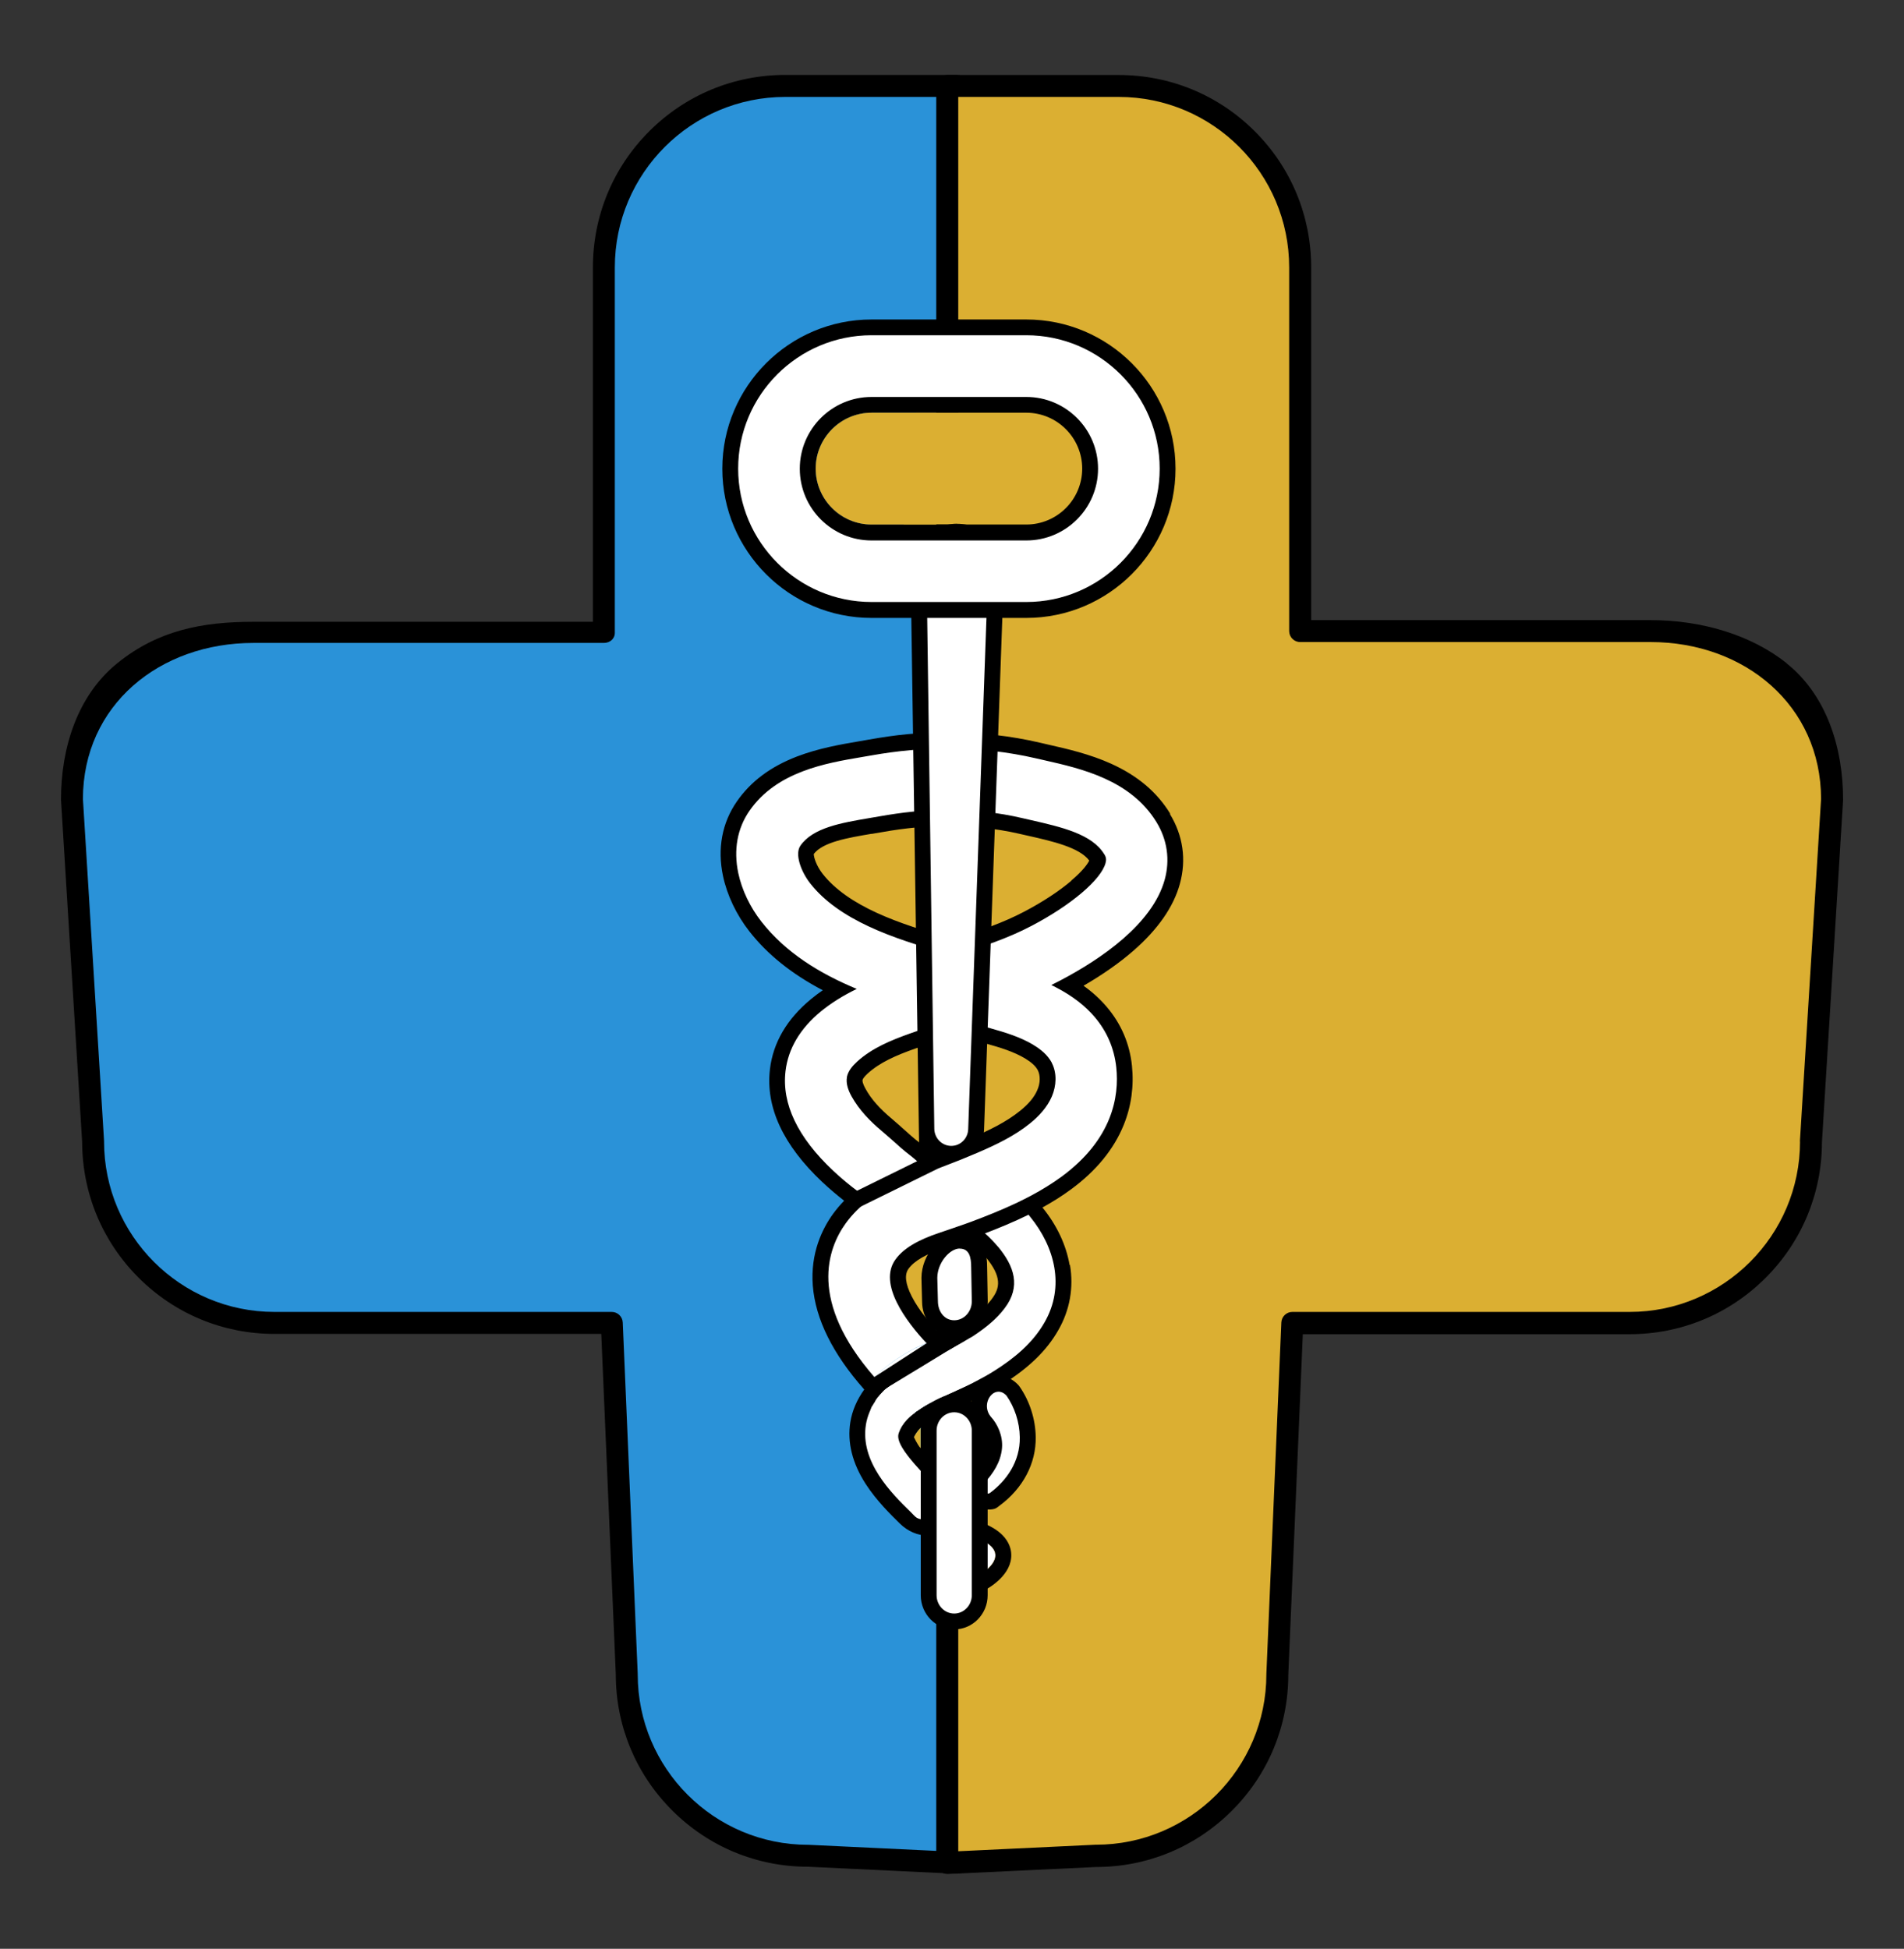 <?xml version="1.0" encoding="UTF-8"?>
<svg xmlns="http://www.w3.org/2000/svg" version="1.1" viewBox="0 0 2162.8 2213.6">
  <rect x="0" y="0" width="2162.8" height="2213.6" fill="#333333" stroke="none"/>
  <defs>
    <style>
      .cls-1 {
        fill: #fff;
      }

      .cls-2 {
        fill: none;
        stroke: #000;
        stroke-linecap: round;
        stroke-linejoin: round;
        stroke-width: 18px;
      }

      .cls-3 {
        fill: #2a92d8;
      }

      .cls-4 {
        fill: #dbaf32;
      }
    </style>
  </defs>
  <!-- Generator: Adobe Illustrator 28.6.0, SVG Export Plug-In . SVG Version: 1.2.0 Build 709)  -->
  <g>
    <g id="Layer_1">
      <g>
        <g>
          <g>
            <g>
              <g>
                <path class="cls-3" d="M892,97.6c-113.8,0-206.1,92.3-206.1,206.1v418.1h-398.1c-113.8,0-206.1,72.3-206.1,186.1l24,388.6c0,113.8,92.3,206.1,206.1,206.1h383.1l17,399.1c0,113.8,92.3,206.1,206.1,206.1l145.4,6.9,12.5.6,5.4.3,5.4.3V97.6h-194.8ZM1063.5,595.8h-73.4c-35,0-63.5-28.5-63.5-63.5s28.5-63.5,63.5-63.5h73.4v126.9Z"/>
                <path d="M1086.9,85.1h-194.8c-58.4,0-113.3,22.7-154.6,64-41.3,41.3-64,96.2-64,154.6v402.6h-385.6c-58.4,0-108.5,9.7-154.6,47-45.4,36.7-64,96.2-64,154.6s0,.5,0,.8l24,388.3c.1,58.2,22.8,113,64,154.2,41.3,41.3,96.2,64,154.6,64h371.1l16.5,386.9c0,58.3,22.8,113.1,64,154.3s96,64,154.3,64l154.2,7.3h0l9.5.4,4.9.2c.2,0,.4,0,.6,0,1.4,0,2.8-.2,4.1-.7h0c1.7-.6,3.2-1.5,4.5-2.8,2.5-2.4,3.9-5.6,3.9-9.1V97.6c0-6.9-5.6-12.5-12.5-12.5ZM724.4,1901.3l-17-399.1c-.3-6.7-5.8-12-12.5-12h-383.1c-106.8,0-193.6-86.8-193.6-193.6s0-.5,0-.8l-24-388.3c.2-106.6,87-177.2,193.6-177.2h398.1c6.9,0,12.5-4.6,12.5-11.5v-415.1c0-106.8,86.9-193.6,193.6-193.6h182.3v1992.8l-10.9-.5-144.8-6.9c-.2,0-.4,0-.6,0-106.8,0-193.6-86.8-193.6-193.6s0-.4,0-.5Z"/>
              </g>
              <g>
                <path class="cls-4" d="M1076,97.7v2018.3s168.8-8,168.8-8c113.8,0,206.1-92.3,206.1-206.1l17-399.1h383.1c113.8,0,206.1-92.3,206.1-206.1l24-388.7c0-113.8-92.3-183.1-206.1-183.1h-398.1v-421.1c0-113.8-92.3-206.1-206.1-206.1h-194.8Z"/>
                <path d="M2029.6,753.4c-40.1-32-96.2-49-154.6-49h-385.6v-400.6c0-58.4-22.7-113.3-64-154.6-41.3-41.3-96.2-64-154.6-64h-194.8c-6.9,0-12.5,5.6-12.5,12.5v2018.3c0,3.4,1.4,6.7,3.9,9.1,1.3,1.2,2.9,2.2,4.5,2.8h0c1.3.4,2.7.7,4.1.7s.4,0,.6,0l4.8-.2,9.5-.4h0l154.2-7.3c58.3,0,113.1-22.8,154.3-64s64-96,64-154.3l16.5-386.9h371.1c58.4,0,113.3-22.7,154.6-64,41.2-41.2,63.9-95.9,64-154.2l24-388.3c0-.2,0-.5,0-.8,0-58.4-18.4-118.1-64-154.6ZM2044.7,1296.6c0,106.8-86.9,193.6-193.6,193.6h-383.1c-6.7,0-12.2,5.3-12.5,12l-17,399.1c0,.2,0,.4,0,.5,0,106.8-86.9,193.6-193.6,193.6s-.4,0-.6,0l-144.9,6.9-10.9.5V110.1h182.3c106.8,0,193.6,86.9,193.6,193.6v413.1c0,6.9,5.6,12.5,12.5,12.5h398.1c106.6,0,193.4,71.7,193.6,178.2l-24,388.3c0,.3,0,.5,0,.8Z"/>
              </g>
            </g>
            <polygon class="cls-4" points="1040.8 468.4 1128.8 468.9 1128.8 595.8 1026.6 595.8 1040.8 468.4"/>
            <g>
              <path class="cls-4" d="M1036.5,928.9s-110.1,8.6-117.6,39.2,73.9,78.6,73.9,78.6l52.7,18.4,2.8-59.8-.9-74.8-10.8-1.5Z"/>
              <path class="cls-4" d="M1048.3,1178.5s-70.2,27.2-74.9,41.1l6.4,25.7,24.2,32,39.4,33.3,9,2.9v-17.9l-4.1-119v1.9Z"/>
              <path class="cls-4" d="M1056,1418.3s-35.6,7.7-34.1,19.4c0,0-6.2,32,7,43.3l25.9,32.5,7.5-10.8s-15.5-40.3-6.3-84.4Z"/>
            </g>
            <g>
              <path class="cls-1" d="M1122,1705.6c-5.4,0-10.3-3.2-12.8-8.3-3.1-6.2-2-14,2.6-19,11.2-12.3,16.7-23,17.7-34.4.9-11.5-4.5-22.1-10.2-28.4-.4-.4-.8-.8-1.1-1.2-6.6-8.6-7.8-19.8-3.1-29.4,4-8.1,11.4-13.2,19.4-13.2s10.1,1.3,15.8,7.6c.3.3.5.6.7.9,10.3,14.9,16.4,33.9,16.6,52.1.5,26.9-13.1,52.6-37.2,70.4-2.4,1.8-5.3,2.8-8.3,2.8Z"/>
              <path d="M1134.3,1580.8c3,0,6.2,1.4,9.1,4.6,9,13,14.8,29.9,15,47.1.5,27.9-15.5,49.7-33.6,63.1-.9.7-1.9,1-2.9,1-1.9,0-3.7-1.2-4.8-3.3-1.5-2.9-.9-6.7,1.1-8.8,9.7-10.7,18.6-23.5,20-39.7,1.1-13.7-4.8-27.1-13-35.9,0,0,0,0-.1-.1h0s0,0,0,0c-9.3-12-1.1-28,9.1-28M1134.3,1562.8h0c-11.4,0-21.9,7-27.4,18.2-6.2,12.7-4.7,27.5,4.1,38.8.6.7,1.2,1.4,1.8,2,4.3,4.9,8.3,12.9,7.6,21.4-.9,9.3-5.6,18.3-15.4,29.1-7.1,7.6-8.7,19.5-4,29.1,4.1,8.2,12.1,13.3,20.9,13.3s9.7-1.6,13.7-4.6c26.5-19.6,41.4-47.9,40.9-77.8-.3-20.3-6.8-40.6-18.2-57.1-.4-.6-.9-1.2-1.4-1.8-6.2-6.8-14.2-10.6-22.5-10.6h0Z"/>
            </g>
            <g>
              <path class="cls-1" d="M1110,1748.9v41.6s46.6-24.5,0-43.8"/>
              <path d="M1092,1748.9v41.6c0,6.3,3.3,12.1,8.7,15.4,5.4,3.3,12.1,3.5,17.7.5,5.2-2.8,31.4-17.7,30.3-41.1-.2-5.5-2.2-13.7-10-21.6-5.2-5.2-12.3-9.7-21.8-13.6-4.6-1.9-9.9.3-11.8,4.9-1.9,4.6.3,9.9,4.9,11.8,7.5,3.1,12.6,6.4,15.9,9.7s4.7,6.6,4.8,9.7c.6,13.2-20.7,24.4-20.7,24.4v-41.6c0-5-4-9-9-9s-9,4-9,9h0Z"/>
            </g>
            <g>
              <path class="cls-1" d="M1193.9,1506.9c-12.3,21.6-31.3,40.1-60,58.1-23.6,14.6-47.1,24.7-65.1,31.8-2.5,1.2-5.2,2.6-7.9,4.2-11.1,6.6-25.5,17.9-30.9,33.9,0,0,0,.1,0,.4,0,1,.5,4.4,5.8,11.7,5.2,7.2,12.7,15,19.9,22.7,9.1,9.5,16.9,17.8,20.5,24.8l.2.4c4.7,10.4,4.5,21-.7,29-4.8,7.4-13.2,11.8-22.5,11.8s-17.8-3.9-25.2-11c-21.4-20.8-61.3-59.6-53.7-107.2,1.9-12.1,6.9-22.9,13.5-32.4,1.7-2.5,3.6-4.9,5.6-7.3,1.9-2.3,4-4.5,6.1-6.7,1.5,1.6,2.9,3.2,4.5,4.8,0,0,.2.2.2.2,0,0,.1.1.2.2.6.6,1,1.2.7,2,0,.1-.1.3-.2.5-.5.9-1.5,1.5-2.2,2.2h0c-1,1.1-1.9,2.3-2.9,3.4-1.9,2.3-3.7,4.8-5.4,7.2,9.6,8.4,22.1,13.2,35,13.2s9.1-.6,13.4-1.7c4.3-3.6,9-6.9,13.7-9.7,3-1.8,6-3.3,9-4.7,1-.4,2.1-.8,3.1-1.2,13.6-15,17.2-36.1,10.4-54.2-2.7,1.4-5.4,2.7-8.1,4-2.7,1.3-5.4,2.6-8.2,3.9-.9-2.8-2.2-5.6-3.8-8.1,2.7-1.3,5.5-2.5,8.2-3.9,2.7-1.3,5.4-2.6,8.1-4,9.1-4.6,18-9.7,26.2-15.2,14.6-9.7,25.2-19.1,32.4-28.8,13.9-18.3,11.8-35.9-7.3-58.8-5.2-6.1-11-12-17.5-17.4-2.7-2.3-5.4-4.4-8.2-6.5-2.3-1.7-4.7-3.4-7.1-4.9,0,0,0,0-.2,0-.6-.4-1.2-.8-1.8-1.3-12.5-9.6-17.3-24.5-12.7-39.4,4.6-14.9,17.5-25,31.9-25s12.1,1.7,17.9,5.1c.2.1.4.2.6.4,12.6,8.7,24,18.3,34.3,29,2.2,2.2,4.3,4.5,6.4,6.9,2,2.3,4,4.7,6,7.1.4.4.7.9,1.1,1.3,33.6,41.3,39.9,89.8,16.8,129.7Z"/>
              <path d="M1133.3,1416.3c-4.5-5.3-9.5-10.5-14.8-15.2-2.6-2.3-5.2-4.5-7.8-6.6-2.8-2.2-5.7-4.4-8.6-6.4-1.3.5-2.6,1-3.9,1.4-2.1.8-4.3,1.6-6.5,2.3.6.4,1.1.9,1.8,1.3,0,0,.1,0,.2,0,2.4,1.6,4.8,3.2,7.1,4.9-3.3,1.2-6.8,2.5-10.3,3.7,3,2,5.9,4.2,8.8,6.4,7.6,6,14.6,12.7,20.4,19.6,18.7,22.5,16.4,35.3,7.1,47.5,0,0,0,0,0,.1-6.6,8.8-16.5,17.6-30.2,26.7-8.3,5.6-17.3,10.6-26.5,15.2,2,2.4,3.8,4.8,5.2,7.4-2.7,1.4-5.4,2.7-8.1,4,1.6,2.6,2.8,5.3,3.8,8.1,2.7-1.3,5.4-2.7,8.1-4,9.5-4.9,18.8-10.1,27.4-15.8,12.9-8.6,25.6-18.7,34.7-30.9,18.8-24.7,10.9-47.8-7.6-70ZM1133.3,1416.3c-4.5-5.3-9.5-10.5-14.8-15.2-2.6-2.3-5.2-4.5-7.8-6.6-2.8-2.2-5.7-4.4-8.6-6.4-1.3.5-2.6,1-3.9,1.4-2.1.8-4.3,1.6-6.5,2.3.6.4,1.1.9,1.8,1.3,0,0,.1,0,.2,0,2.4,1.6,4.8,3.2,7.1,4.9-3.3,1.2-6.8,2.5-10.3,3.7,3,2,5.9,4.2,8.8,6.4,7.6,6,14.6,12.7,20.4,19.6,18.7,22.5,16.4,35.3,7.1,47.5,0,0,0,0,0,.1-6.6,8.8-16.5,17.6-30.2,26.7-8.3,5.6-17.3,10.6-26.5,15.2,2,2.4,3.8,4.8,5.2,7.4-2.7,1.4-5.4,2.7-8.1,4,1.6,2.6,2.8,5.3,3.8,8.1,2.7-1.3,5.4-2.7,8.1-4,9.5-4.9,18.8-10.1,27.4-15.8,12.9-8.6,25.6-18.7,34.7-30.9,18.8-24.7,10.9-47.8-7.6-70ZM1215,1437c-3.9-22.8-14.5-45.4-30.9-65.5,0,0,0,0,0,0-1.9-2.4-3.9-4.7-5.8-7-2-2.3-4.1-4.6-6.2-6.9-11.2-11.9-23.6-22.5-37.5-32.1-.4-.3-.8-.5-1.2-.8-7.2-4.2-14.8-6.3-22.4-6.3-18.4,0-34.7,12.6-40.5,31.3-5.2,16.6-.6,33.7,11.5,45.5,1.9,1.9,4.1,3.7,6.4,5.3.1,0,.2.1.3.2.6.4,1.1.8,1.7,1.1,3,2,5.9,4.2,8.8,6.4,7.6,6,14.6,12.7,20.4,19.6,18.7,22.5,16.4,35.3,7.1,47.5,0,0,0,0,0,.1-6.6,8.8-16.5,17.6-30.2,26.7-8.3,5.6-17.3,10.6-26.5,15.2-2.8,1.4-5.6,2.8-8.4,4.1-2.9,1.4-5.7,2.7-8.6,4,.6.7,1.2,1.3,1.8,1.9,1.6,1.6,2.9,3.4,4.1,5.2,1.6,2.6,2.9,5.3,3.8,8.1,2.7-1.3,5.5-2.5,8.2-3.9,2.7-1.3,5.4-2.7,8.1-4,9.5-4.9,18.8-10.1,27.4-15.8,12.9-8.6,25.6-18.7,34.7-30.9,18.8-24.7,10.9-47.8-7.6-70-4.5-5.3-9.5-10.5-14.8-15.2-2.6-2.3-5.2-4.5-7.8-6.6-2.8-2.2-5.7-4.4-8.6-6.4-1.1-.8-2.3-1.6-3.4-2.4-23.3-16.1-9.9-49.3,12.4-49.3s8.7,1.2,13.4,3.9c11.1,7.7,21.4,16.2,30.9,25.8,2.2,2.2,4.4,4.5,6.5,6.9,2.1,2.3,4.1,4.6,6.1,7,.8.9,1.5,1.9,2.3,2.8,27.5,33.9,39.5,78.9,16,119.6-13.6,23.9-35.1,41.2-57,55-13.8,8.7-28.5,16-43.4,22.6-13.7,6-27.4,12.5-39.9,20.4s-21.3,15.9-25.4,28.1c-5.7,17.2,39.7,54,47.8,70,7.4,16.4-2.2,28-15,28s-12.8-2.6-18.9-8.5c-22-21.4-57.8-57.2-51.1-99.4,1.6-9.8,5.5-18.9,11.1-27.2,1.6-2.5,3.5-4.9,5.4-7.2,1.9-2.3,3.9-4.5,6-6.7-.6-.6-1.2-1.2-1.8-1.8-1.5-1.6-3-3.2-4.4-4.8-2.1-2.2-4-4.5-6-6.7-2.2,2.2-4.2,4.4-6.1,6.7-2,2.4-3.9,4.8-5.7,7.2-8.7,12-14.1,24.6-16.2,37.7-3.6,22.8,2.2,46.4,17.4,70,12.4,19.2,29,35.4,38.9,45.1,9,8.8,20.2,13.6,31.4,13.6s23.7-5.9,30.1-15.9c6.9-10.6,7.3-24.3,1.4-37.6-.1-.2-.2-.5-.4-.7-4.1-8.2-12.4-16.9-22-26.9-5.8-6.1-11.8-12.4-16.5-18.3-4-5-6.8-11.2-7.5-12.7,2.9-6.9,8.5-12.1,14.6-16.2,12.7-8.5,26.4-13.7,40.2-19.8,15.7-6.9,31-14.7,45.6-23.8,0,0,0,0,0,0,29.9-18.8,49.9-38.3,63-61.3,13.1-22.7,17.7-48.3,13.3-74.3Z"/>
            </g>
            <path class="cls-1" d="M1321.6,929c-31.3-51.4-89.8-64.6-132.5-74.3-3.4-.8-6.7-1.5-10-2.3-32.7-7.6-66.8-11.5-101.5-11.5h0c-29.1,0-59.1,2.7-89.2,8.1-3.6.6-7.3,1.3-11,1.9-42.2,7.2-100,17-133.1,64.6-15.4,22.1-20.3,49-14.3,77.7,4.3,20.4,14.3,41.3,28.2,59.1,22.5,28.7,53.6,52.2,94.7,71.5-9.7,5.6-18.3,11.6-26.1,18-25.4,21-39.9,45.7-43.2,73.6-4.7,40.1,14.4,80.7,56.8,120.6,11.4,10.7,22.9,19.9,32.5,26.9-7.2,6.5-13.6,13.5-19.1,21-11.2,15.4-24,41.1-21.3,75.6,2.8,35.5,21.3,72.9,55,111.3,1.9,2.2,4,4.5,6,6.7,1.3,1.4,2.6,2.8,4,4.3.8.8,1.5,1.6,2.3,2.3,1.9-2.3,3.9-4.5,6-6.7-.6-.6-1.2-1.2-1.8-1.8-1.5-1.6-3-3.2-4.4-4.8-2.1-2.2-4-4.5-6-6.7.1-.1.2-.2.4-.4,15.2-15.2,33.1-25.9,45.4-32.2.3-.2.6-.3,1-.5,4.2-1.8,8.4-3.7,12.6-5.6.6.7,1.2,1.3,1.8,1.9,1.6,1.6,2.9,3.4,4.1,5.2,1.6,2.6,2.9,5.3,3.8,8.1,2.7-1.3,5.5-2.5,8.2-3.9-1-2.8-2.2-5.5-3.8-8.1-1.5-2.6-3.4-5-5.5-7.3,0,0-.1-.2-.2-.2-16.8-17.7-53.9-61.5-36.4-85.6,7.9-10.8,22.5-19.5,46.1-27.2,6.9-2.3,13.4-4.5,19.4-6.6,3.6-1.2,7-2.5,10.3-3.7.2,0,.4-.2.6-.2,3.1-1.2,6.2-2.3,9.3-3.5,17.1-6.5,34.4-13.5,51.1-21.5,2.8-1.4,5.6-2.7,8.4-4.2,2.8-1.4,5.5-2.8,8.2-4.3,11.7-6.3,22.9-13.3,33.5-21.1,60.9-44.9,69.2-96.7,65.5-132.2-2.4-23.1-11.3-43.8-26.2-61.6-9.8-11.6-22.2-21.9-37.2-30.8,47.1-25.5,103.9-65.8,118.1-117.4,6.9-25,3.4-50.1-10.3-72.4ZM1077.6,928.9c28,0,55.5,3.1,81.6,9.2,3.5.8,7,1.6,10.6,2.4,31.9,7.2,64.8,14.7,76.8,34.3,1,1.7,1,1.8.6,3.2-3.8,13.8-32.2,40.8-79.2,65.5-25,13.2-52,22.6-84.6,32.4-2-.5-3.9-1-5.8-1.6-59.7-16.4-119.2-37-150-76.3-10.6-13.6-13.6-28.4-10.9-32.2,12.1-17.4,42.6-22.6,72.2-27.6,4-.7,7.9-1.3,11.8-2,26-4.7,54.1-7.3,77.2-7.3ZM975.2,1240.9c-3.6-6.6-5.1-11.8-4.3-15.8.7-3.8,3.5-7.7,8.7-12.5,14.9-13.5,33.7-21.9,57.4-30.3,13.4-4.8,27.2-9.2,40.9-13.1,2.4-.7,5.1-1.5,7.3-1.6,0,0,.4,0,.5,0,2.5,0,5.3.7,8.1,1.4,9.6,2.4,19.4,5,29.1,7.8,16.4,4.6,32.2,9.4,46.2,17.8,8.7,5.2,14.5,10.7,17.6,16.8,4.4,8.5,4.4,19.9-.2,30.5-4,9.3-11.2,18.1-22,27-16.9,13.8-37.6,23.6-57.3,32.1-12.9,5.5-26,10.8-39.1,15.7-1.4.5-2.9,1.1-4.3,1.5-1.5.4-2.9.7-4.1.7-3.9,0-8-3-10.8-5.6-3.7-3.5-7.2-6.2-10.5-8.8-2.8-2.2-5.6-4.4-8.6-7.1-2.3-2-4.7-4.2-7.2-6.4-5-4.5-10.1-9.1-14.8-13-15.3-12.7-25.6-24.5-32.6-37.1Z"/>
            <path d="M1073.8,1417c9.2-3,17.6-5.9,25.4-8.7-2.8-2.3-5.8-4.4-8.8-6.4,3.6-1.2,7-2.5,10.3-3.7-2.3-1.7-4.7-3.4-7.1-4.9,0,0-.1,0-.2,0-.6-.4-1.2-.8-1.8-1.3-3.1,1.1-6.4,2.3-9.8,3.4-4.4,1.5-9,3.1-13.8,4.7-25.5,8.4-41.6,18.1-50.6,30.5-20.2,27.8,12.5,70.8,35.3,95.2.6.7,1.2,1.3,1.8,1.9,1.6,1.6,2.9,3.4,4.1,5.2,1.6,2.6,2.9,5.3,3.8,8.1,2.7-1.3,5.5-2.5,8.2-3.9-1-2.8-2.2-5.5-3.8-8.1,2.7-1.3,5.4-2.6,8.1-4-1.5-2.6-3.2-5.1-5.2-7.4-.7-.8-1.4-1.6-2.1-2.3-10-10.6-23.7-26.5-31.9-42.6-7.3-14.3-8.5-24.9-3.7-31.5,6.6-9.1,20.2-16.9,41.6-24ZM1194.8,1207.2c-4.6-8.7-12.5-15.3-21-20.3-14.9-8.9-31.7-14-48.4-18.7-9.7-2.7-19.5-5.3-29.3-7.8-3.4-.9-6.8-1.7-10.3-1.7s-.4,0-.6,0c0,0-.1,0-.2,0-3.2.1-6.4,1-9.6,1.9-13.9,4-27.7,8.5-41.3,13.3-21.7,7.7-43.5,16.6-60.5,32.1-5.2,4.8-10.2,10.5-11.5,17.4-1.4,7.5,1.5,15.2,5.2,21.9,8.6,15.5,21.1,28.4,34.7,39.7,6.8,5.7,15,13.2,21.8,19.2,7,6.1,12.6,9.7,19,15.7,4.7,4.3,10.4,7.9,16.8,8h.1c4,0,7.8-1.4,11.6-2.8,13.3-5,26.4-10.3,39.5-15.9,20.9-9,41.8-19,59.4-33.3,10.2-8.3,19.4-18.3,24.6-30.4,5.2-12.1,6-26.5-.1-38.2ZM979.8,1226.8c.1-.8,1-3,5.9-7.5,13.8-12.5,31.7-20.4,54.4-28.4,13.3-4.7,26.8-9.1,40.4-13,1.7-.5,4.1-1.2,5.2-1.2h.1c1.3,0,3.9.6,5.9,1.1,9.6,2.4,19.3,5,28.8,7.7,15.7,4.4,30.9,9,44,16.8,7.1,4.3,11.9,8.7,14.3,13.2,3.1,6,3,14.8-.5,22.7-3.4,8-9.8,15.7-19.5,23.5-16.1,13.1-36,22.5-55.2,30.8-12.7,5.5-25.7,10.7-38.7,15.6-1.4.5-4.1,1.6-5.2,1.7-.3,0-1.9-.6-4.8-3.2-4-3.7-7.6-6.5-11.1-9.2-2.8-2.2-5.4-4.2-8.2-6.7-2.2-2-4.6-4.1-7.1-6.3-5-4.5-10.3-9.2-15-13.2-14.4-12-24.1-23-30.4-34.6-3.6-6.5-3.5-9.1-3.3-9.8ZM1254.2,970.1c-13.9-22.8-48.8-30.7-82.4-38.4-3.6-.8-7.1-1.6-10.5-2.4-26.9-6.3-54.8-9.4-83.6-9.4s-53.2,2.9-78.8,7.4c-3.8.7-7.7,1.3-11.7,2-31.5,5.4-63.8,10.8-78,31.3-6.6,9.5.5,29.3,11.2,42.9,32.4,41.3,93.5,62.6,154.6,79.4,2.8.8,5.5,1.5,8.4,2.2,31.4-9.4,61.2-19.3,88.7-33.8,44.9-23.6,78.5-52.2,83.7-71.1,1.1-3.9.7-6.6-1.6-10.3ZM1217.1,1000.5c-14.1,12-32.6,24.1-53.5,35.1-23.8,12.5-49.5,21.6-80.6,31-1.1-.3-2.2-.6-3.3-.9-58.2-16-116.1-36-145.3-73.2-7.1-9.1-10.1-18.9-10-22.5,10.5-13.6,38.5-18.3,65.6-22.9,3.7-.6,7.9-1.3,11.8-2,25.5-4.6,53.1-7.2,75.6-7.2s54.1,3,79.5,8.9c3.5.8,7,1.6,10.6,2.4,27.6,6.2,58.6,13.3,69.8,28.3-1.7,3.4-6.6,11.1-20.5,22.8ZM1254.2,970.1c-13.9-22.8-48.8-30.7-82.4-38.4-3.6-.8-7.1-1.6-10.5-2.4-26.9-6.3-54.8-9.4-83.6-9.4s-53.2,2.9-78.8,7.4c-3.8.7-7.7,1.3-11.7,2-31.5,5.4-63.8,10.8-78,31.3-6.6,9.5.5,29.3,11.2,42.9,32.4,41.3,93.5,62.6,154.6,79.4,2.8.8,5.5,1.5,8.4,2.2,31.4-9.4,61.2-19.3,88.7-33.8,44.9-23.6,78.5-52.2,83.7-71.1,1.1-3.9.7-6.6-1.6-10.3ZM1217.1,1000.5c-14.1,12-32.6,24.1-53.5,35.1-23.8,12.5-49.5,21.6-80.6,31-1.1-.3-2.2-.6-3.3-.9-58.2-16-116.1-36-145.3-73.2-7.1-9.1-10.1-18.9-10-22.5,10.5-13.6,38.5-18.3,65.6-22.9,3.7-.6,7.9-1.3,11.8-2,25.5-4.6,53.1-7.2,75.6-7.2s54.1,3,79.5,8.9c3.5.8,7,1.6,10.6,2.4,27.6,6.2,58.6,13.3,69.8,28.3-1.7,3.4-6.6,11.1-20.5,22.8ZM1194.8,1207.2c-4.6-8.7-12.5-15.3-21-20.3-14.9-8.9-31.7-14-48.4-18.7-9.7-2.7-19.5-5.3-29.3-7.8-3.4-.9-6.8-1.7-10.3-1.7s-.4,0-.6,0c0,0-.1,0-.2,0-3.2.1-6.4,1-9.6,1.9-13.9,4-27.7,8.5-41.3,13.3-21.7,7.7-43.5,16.6-60.5,32.1-5.2,4.8-10.2,10.5-11.5,17.4-1.4,7.5,1.5,15.2,5.2,21.9,8.6,15.5,21.1,28.4,34.7,39.7,6.8,5.7,15,13.2,21.8,19.2,7,6.1,12.6,9.7,19,15.7,4.7,4.3,10.4,7.9,16.8,8h.1c4,0,7.8-1.4,11.6-2.8,13.3-5,26.4-10.3,39.5-15.9,20.9-9,41.8-19,59.4-33.3,10.2-8.3,19.4-18.3,24.6-30.4,5.2-12.1,6-26.5-.1-38.2ZM979.8,1226.8c.1-.8,1-3,5.9-7.5,13.8-12.5,31.7-20.4,54.4-28.4,13.3-4.7,26.8-9.1,40.4-13,1.7-.5,4.1-1.2,5.2-1.2h.1c1.3,0,3.9.6,5.9,1.1,9.6,2.4,19.3,5,28.8,7.7,15.7,4.4,30.9,9,44,16.8,7.1,4.3,11.9,8.7,14.3,13.2,3.1,6,3,14.8-.5,22.7-3.4,8-9.8,15.7-19.5,23.5-16.1,13.1-36,22.5-55.2,30.8-12.7,5.5-25.7,10.7-38.7,15.6-1.4.5-4.1,1.6-5.2,1.7-.3,0-1.9-.6-4.8-3.2-4-3.7-7.6-6.5-11.1-9.2-2.8-2.2-5.4-4.2-8.2-6.7-2.2-2-4.6-4.1-7.1-6.3-5-4.5-10.3-9.2-15-13.2-14.4-12-24.1-23-30.4-34.6-3.6-6.5-3.5-9.1-3.3-9.8ZM1194.8,1207.2c-4.6-8.7-12.5-15.3-21-20.3-14.9-8.9-31.7-14-48.4-18.7-9.7-2.7-19.5-5.3-29.3-7.8-3.4-.9-6.8-1.7-10.3-1.7s-.4,0-.6,0c0,0-.1,0-.2,0-3.2.1-6.4,1-9.6,1.9-13.9,4-27.7,8.5-41.3,13.3-21.7,7.7-43.5,16.6-60.5,32.1-5.2,4.8-10.2,10.5-11.5,17.4-1.4,7.5,1.5,15.2,5.2,21.9,8.6,15.5,21.1,28.4,34.7,39.7,6.8,5.7,15,13.2,21.8,19.2,7,6.1,12.6,9.7,19,15.7,4.7,4.3,10.4,7.9,16.8,8h.1c4,0,7.8-1.4,11.6-2.8,13.3-5,26.4-10.3,39.5-15.9,20.9-9,41.8-19,59.4-33.3,10.2-8.3,19.4-18.3,24.6-30.4,5.2-12.1,6-26.5-.1-38.2ZM979.8,1226.8c.1-.8,1-3,5.9-7.5,13.8-12.5,31.7-20.4,54.4-28.4,13.3-4.7,26.8-9.1,40.4-13,1.7-.5,4.1-1.2,5.2-1.2h.1c1.3,0,3.9.6,5.9,1.1,9.6,2.4,19.3,5,28.8,7.7,15.7,4.4,30.9,9,44,16.8,7.1,4.3,11.9,8.7,14.3,13.2,3.1,6,3,14.8-.5,22.7-3.4,8-9.8,15.7-19.5,23.5-16.1,13.1-36,22.5-55.2,30.8-12.7,5.5-25.7,10.7-38.7,15.6-1.4.5-4.1,1.6-5.2,1.7-.3,0-1.9-.6-4.8-3.2-4-3.7-7.6-6.5-11.1-9.2-2.8-2.2-5.4-4.2-8.2-6.7-2.2-2-4.6-4.1-7.1-6.3-5-4.5-10.3-9.2-15-13.2-14.4-12-24.1-23-30.4-34.6-3.6-6.5-3.5-9.1-3.3-9.8ZM1254.2,970.1c-13.9-22.8-48.8-30.7-82.4-38.4-3.6-.8-7.1-1.6-10.5-2.4-26.9-6.3-54.8-9.4-83.6-9.4s-53.2,2.9-78.8,7.4c-3.8.7-7.7,1.3-11.7,2-31.5,5.4-63.8,10.8-78,31.3-6.6,9.5.5,29.3,11.2,42.9,32.4,41.3,93.5,62.6,154.6,79.4,2.8.8,5.5,1.5,8.4,2.2,31.4-9.4,61.2-19.3,88.7-33.8,44.9-23.6,78.5-52.2,83.7-71.1,1.1-3.9.7-6.6-1.6-10.3ZM1217.1,1000.5c-14.1,12-32.6,24.1-53.5,35.1-23.8,12.5-49.5,21.6-80.6,31-1.1-.3-2.2-.6-3.3-.9-58.2-16-116.1-36-145.3-73.2-7.1-9.1-10.1-18.9-10-22.5,10.5-13.6,38.5-18.3,65.6-22.9,3.7-.6,7.9-1.3,11.8-2,25.5-4.6,53.1-7.2,75.6-7.2s54.1,3,79.5,8.9c3.5.8,7,1.6,10.6,2.4,27.6,6.2,58.6,13.3,69.8,28.3-1.7,3.4-6.6,11.1-20.5,22.8ZM1254.2,970.1c-13.9-22.8-48.8-30.7-82.4-38.4-3.6-.8-7.1-1.6-10.5-2.4-26.9-6.3-54.8-9.4-83.6-9.4s-53.2,2.9-78.8,7.4c-3.8.7-7.7,1.3-11.7,2-31.5,5.4-63.8,10.8-78,31.3-6.6,9.5.5,29.3,11.2,42.9,32.4,41.3,93.5,62.6,154.6,79.4,2.8.8,5.5,1.5,8.4,2.2,31.4-9.4,61.2-19.3,88.7-33.8,44.9-23.6,78.5-52.2,83.7-71.1,1.1-3.9.7-6.6-1.6-10.3ZM1217.1,1000.5c-14.1,12-32.6,24.1-53.5,35.1-23.8,12.5-49.5,21.6-80.6,31-1.1-.3-2.2-.6-3.3-.9-58.2-16-116.1-36-145.3-73.2-7.1-9.1-10.1-18.9-10-22.5,10.5-13.6,38.5-18.3,65.6-22.9,3.7-.6,7.9-1.3,11.8-2,25.5-4.6,53.1-7.2,75.6-7.2s54.1,3,79.5,8.9c3.5.8,7,1.6,10.6,2.4,27.6,6.2,58.6,13.3,69.8,28.3-1.7,3.4-6.6,11.1-20.5,22.8ZM1194.8,1207.2c-4.6-8.7-12.5-15.3-21-20.3-14.9-8.9-31.7-14-48.4-18.7-9.7-2.7-19.5-5.3-29.3-7.8-3.4-.9-6.8-1.7-10.3-1.7s-.4,0-.6,0c0,0-.1,0-.2,0-3.2.1-6.4,1-9.6,1.9-13.9,4-27.7,8.5-41.3,13.3-21.7,7.7-43.5,16.6-60.5,32.1-5.2,4.8-10.2,10.5-11.5,17.4-1.4,7.5,1.5,15.2,5.2,21.9,8.6,15.5,21.1,28.4,34.7,39.7,6.8,5.7,15,13.2,21.8,19.2,7,6.1,12.6,9.7,19,15.7,4.7,4.3,10.4,7.9,16.8,8h.1c4,0,7.8-1.4,11.6-2.8,13.3-5,26.4-10.3,39.5-15.9,20.9-9,41.8-19,59.4-33.3,10.2-8.3,19.4-18.3,24.6-30.4,5.2-12.1,6-26.5-.1-38.2ZM979.8,1226.8c.1-.8,1-3,5.9-7.5,13.8-12.5,31.7-20.4,54.4-28.4,13.3-4.7,26.8-9.1,40.4-13,1.7-.5,4.1-1.2,5.2-1.2h.1c1.3,0,3.9.6,5.9,1.1,9.6,2.4,19.3,5,28.8,7.7,15.7,4.4,30.9,9,44,16.8,7.1,4.3,11.9,8.7,14.3,13.2,3.1,6,3,14.8-.5,22.7-3.4,8-9.8,15.7-19.5,23.5-16.1,13.1-36,22.5-55.2,30.8-12.7,5.5-25.7,10.7-38.7,15.6-1.4.5-4.1,1.6-5.2,1.7-.3,0-1.9-.6-4.8-3.2-4-3.7-7.6-6.5-11.1-9.2-2.8-2.2-5.4-4.2-8.2-6.7-2.2-2-4.6-4.1-7.1-6.3-5-4.5-10.3-9.2-15-13.2-14.4-12-24.1-23-30.4-34.6-3.6-6.5-3.5-9.1-3.3-9.8ZM1073.8,1417c9.2-3,17.6-5.9,25.4-8.7-2.8-2.3-5.8-4.4-8.8-6.4,3.6-1.2,7-2.5,10.3-3.7-2.3-1.7-4.7-3.4-7.1-4.9,0,0-.1,0-.2,0-.6-.4-1.2-.8-1.8-1.3-3.1,1.1-6.4,2.3-9.8,3.4-4.4,1.5-9,3.1-13.8,4.7-25.5,8.4-41.6,18.1-50.6,30.5-20.2,27.8,12.5,70.8,35.3,95.2.6.7,1.2,1.3,1.8,1.9,1.6,1.6,2.9,3.4,4.1,5.2,1.6,2.6,2.9,5.3,3.8,8.1,2.7-1.3,5.5-2.5,8.2-3.9-1-2.8-2.2-5.5-3.8-8.1,2.7-1.3,5.4-2.6,8.1-4-1.5-2.6-3.2-5.1-5.2-7.4-.7-.8-1.4-1.6-2.1-2.3-10-10.6-23.7-26.5-31.9-42.6-7.3-14.3-8.5-24.9-3.7-31.5,6.6-9.1,20.2-16.9,41.6-24ZM1194.8,1207.2c-4.6-8.7-12.5-15.3-21-20.3-14.9-8.9-31.7-14-48.4-18.7-9.7-2.7-19.5-5.3-29.3-7.8-3.4-.9-6.8-1.7-10.3-1.7s-.4,0-.6,0c0,0-.1,0-.2,0-3.2.1-6.4,1-9.6,1.9-13.9,4-27.7,8.5-41.3,13.3-21.7,7.7-43.5,16.6-60.5,32.1-5.2,4.8-10.2,10.5-11.5,17.4-1.4,7.5,1.5,15.2,5.2,21.9,8.6,15.5,21.1,28.4,34.7,39.7,6.8,5.7,15,13.2,21.8,19.2,7,6.1,12.6,9.7,19,15.7,4.7,4.3,10.4,7.9,16.8,8h.1c4,0,7.8-1.4,11.6-2.8,13.3-5,26.4-10.3,39.5-15.9,20.9-9,41.8-19,59.4-33.3,10.2-8.3,19.4-18.3,24.6-30.4,5.2-12.1,6-26.5-.1-38.2ZM979.8,1226.8c.1-.8,1-3,5.9-7.5,13.8-12.5,31.7-20.4,54.4-28.4,13.3-4.7,26.8-9.1,40.4-13,1.7-.5,4.1-1.2,5.2-1.2h.1c1.3,0,3.9.6,5.9,1.1,9.6,2.4,19.3,5,28.8,7.7,15.7,4.4,30.9,9,44,16.8,7.1,4.3,11.9,8.7,14.3,13.2,3.1,6,3,14.8-.5,22.7-3.4,8-9.8,15.7-19.5,23.5-16.1,13.1-36,22.5-55.2,30.8-12.7,5.5-25.7,10.7-38.7,15.6-1.4.5-4.1,1.6-5.2,1.7-.3,0-1.9-.6-4.8-3.2-4-3.7-7.6-6.5-11.1-9.2-2.8-2.2-5.4-4.2-8.2-6.7-2.2-2-4.6-4.1-7.1-6.3-5-4.5-10.3-9.2-15-13.2-14.4-12-24.1-23-30.4-34.6-3.6-6.5-3.5-9.1-3.3-9.8ZM1254.2,970.1c-13.9-22.8-48.8-30.7-82.4-38.4-3.6-.8-7.1-1.6-10.5-2.4-26.9-6.3-54.8-9.4-83.6-9.4s-53.2,2.9-78.8,7.4c-3.8.7-7.7,1.3-11.7,2-31.5,5.4-63.8,10.8-78,31.3-6.6,9.5.5,29.3,11.2,42.9,32.4,41.3,93.5,62.6,154.6,79.4,2.8.8,5.5,1.5,8.4,2.2,31.4-9.4,61.2-19.3,88.7-33.8,44.9-23.6,78.5-52.2,83.7-71.1,1.1-3.9.7-6.6-1.6-10.3ZM1217.1,1000.5c-14.1,12-32.6,24.1-53.5,35.1-23.8,12.5-49.5,21.6-80.6,31-1.1-.3-2.2-.6-3.3-.9-58.2-16-116.1-36-145.3-73.2-7.1-9.1-10.1-18.9-10-22.5,10.5-13.6,38.5-18.3,65.6-22.9,3.7-.6,7.9-1.3,11.8-2,25.5-4.6,53.1-7.2,75.6-7.2s54.1,3,79.5,8.9c3.5.8,7,1.6,10.6,2.4,27.6,6.2,58.6,13.3,69.8,28.3-1.7,3.4-6.6,11.1-20.5,22.8ZM1254.2,970.1c-13.9-22.8-48.8-30.7-82.4-38.4-3.6-.8-7.1-1.6-10.5-2.4-26.9-6.3-54.8-9.4-83.6-9.4s-53.2,2.9-78.8,7.4c-3.8.7-7.7,1.3-11.7,2-31.5,5.4-63.8,10.8-78,31.3-6.6,9.5.5,29.3,11.2,42.9,32.4,41.3,93.5,62.6,154.6,79.4,2.8.8,5.5,1.5,8.4,2.2,31.4-9.4,61.2-19.3,88.7-33.8,44.9-23.6,78.5-52.2,83.7-71.1,1.1-3.9.7-6.6-1.6-10.3ZM1217.1,1000.5c-14.1,12-32.6,24.1-53.5,35.1-23.8,12.5-49.5,21.6-80.6,31-1.1-.3-2.2-.6-3.3-.9-58.2-16-116.1-36-145.3-73.2-7.1-9.1-10.1-18.9-10-22.5,10.5-13.6,38.5-18.3,65.6-22.9,3.7-.6,7.9-1.3,11.8-2,25.5-4.6,53.1-7.2,75.6-7.2s54.1,3,79.5,8.9c3.5.8,7,1.6,10.6,2.4,27.6,6.2,58.6,13.3,69.8,28.3-1.7,3.4-6.6,11.1-20.5,22.8ZM1173.8,1186.8c-14.9-8.9-31.7-14-48.4-18.7-9.7-2.7-19.5-5.3-29.3-7.8-3.4-.9-6.8-1.7-10.3-1.7s-.4,0-.6,0c0,0-.1,0-.2,0-3.2.1-6.4,1-9.6,1.9-13.9,4-27.7,8.5-41.3,13.3-21.7,7.7-43.5,16.6-60.5,32.1-5.2,4.8-10.2,10.5-11.5,17.4-1.4,7.5,1.5,15.2,5.2,21.9,8.6,15.5,21.1,28.4,34.7,39.7,6.8,5.7,15,13.2,21.8,19.2,7,6.1,12.6,9.7,19,15.7,4.7,4.3,10.4,7.9,16.8,8h.1c4,0,7.8-1.4,11.6-2.8,13.3-5,26.4-10.3,39.5-15.9,20.9-9,41.8-19,59.4-33.3,10.2-8.3,19.4-18.3,24.6-30.4,5.2-12.1,6-26.5-.1-38.2-4.6-8.7-12.5-15.3-21-20.3ZM979.8,1226.8c.1-.8,1-3,5.9-7.5,13.8-12.5,31.7-20.4,54.4-28.4,13.3-4.7,26.8-9.1,40.4-13,1.7-.5,4.1-1.2,5.2-1.2h.1c1.3,0,3.9.6,5.9,1.1,9.6,2.4,19.3,5,28.8,7.7,15.7,4.4,30.9,9,44,16.8,7.1,4.3,11.9,8.7,14.3,13.2,3.1,6,3,14.8-.5,22.7-3.4,8-9.8,15.7-19.5,23.5-16.1,13.1-36,22.5-55.2,30.8-12.7,5.5-25.7,10.7-38.7,15.6-1.4.5-4.1,1.6-5.2,1.7-.3,0-1.9-.6-4.8-3.2-4-3.7-7.6-6.5-11.1-9.2-2.8-2.2-5.4-4.2-8.2-6.7-2.2-2-4.6-4.1-7.1-6.3-5-4.5-10.3-9.2-15-13.2-14.4-12-24.1-23-30.4-34.6-3.6-6.5-3.5-9.1-3.3-9.8ZM1093.6,1393.2c0,0-.1,0-.2,0-.6-.4-1.2-.8-1.8-1.3-3.1,1.1-6.4,2.3-9.8,3.4-4.4,1.5-9,3.1-13.8,4.7-25.5,8.4-41.6,18.1-50.6,30.5-20.2,27.8,12.5,70.8,35.3,95.2.6.7,1.2,1.3,1.8,1.9,1.6,1.6,2.9,3.4,4.1,5.2,1.6,2.6,2.9,5.3,3.8,8.1,2.7-1.3,5.5-2.5,8.2-3.9-1-2.8-2.2-5.5-3.8-8.1,2.7-1.3,5.4-2.6,8.1-4-1.5-2.6-3.2-5.1-5.2-7.4-.7-.8-1.4-1.6-2.1-2.3-10-10.6-23.7-26.5-31.9-42.6-7.3-14.3-8.5-24.9-3.7-31.5,6.6-9.1,20.2-16.9,41.6-24,9.2-3,17.6-5.9,25.4-8.7-2.8-2.3-5.8-4.4-8.8-6.4,3.6-1.2,7-2.5,10.3-3.7-2.3-1.7-4.7-3.4-7.1-4.9ZM1329.3,924.3c-15-24.5-36.8-43-66.9-56.7-24.5-11.1-50.4-17-71.2-21.7-3.5-.8-6.7-1.5-9.9-2.3-33.3-7.8-68.2-11.7-103.6-11.7s-60.2,2.8-90.8,8.2c-3.5.6-7.1,1.2-10.9,1.9h0c-20.6,3.5-46.1,7.9-70.7,17.3-30.1,11.6-52.5,28.3-68.3,51.1-16.8,24.2-22.3,53.5-15.7,84.7,4.6,21.7,15.2,44,29.9,62.8,20.6,26.3,48.1,48.4,83.4,66.9-4.8,3.3-9.2,6.6-13.5,10.2-27.2,22.5-42.9,49.2-46.5,79.5-5.1,43.1,14.9,86.2,59.5,128.2,8.5,8,17,15.1,24.8,21.2-4.6,4.7-8.8,9.7-12.6,14.9-12.1,16.7-25.9,44.4-23,81.7,3,37.8,22.6,77.4,58.3,117.7,2,2.3,4,4.5,6.1,6.8,1,1.1,2,2.1,3,3.2,1.1,1.2,2.3,2.3,3.5,3.4,1.6-2.5,3.5-4.9,5.4-7.2,1.9-2.3,3.9-4.5,6-6.7-.6-.6-1.2-1.2-1.8-1.8-1.5-1.6-3-3.2-4.4-4.8-2.1-2.2-4-4.5-6-6.7-75.5-86.5-53.3-146.4-32.6-175,7.8-10.7,17-19.5,26.6-26.8-10.6-7.3-26-18.7-41.1-32.9-40.2-37.8-58.4-75.9-54-113,3-25.5,16.5-48.3,40-67.7,11.3-9.3,24.9-17.9,40.9-25.7-42.3-17.6-80.6-41.1-108.2-76.3-13.1-16.7-22.4-36.3-26.4-55.4-5.5-26.3-1.1-50.7,12.8-70.7,31-44.6,86.6-54,127.2-60.9,3.8-.6,7.5-1.3,11.1-1.9,29.7-5.3,58.9-7.9,87.6-7.9h0c34.1,0,67.4,3.8,99.5,11.2,3.3.8,6.6,1.5,10.1,2.3,41.1,9.3,97.4,22.1,126.8,70.2,12.3,20.2,15.5,42.8,9.3,65.4-13.9,50.2-72.1,90-118.6,114.4-3.4,1.8-6.8,3.5-10.2,5.2,2,.9,3.9,1.9,5.8,2.9,18.1,9.4,32.9,20.8,43.8,33.8,13.8,16.4,21.9,35.5,24.2,56.8,3.5,33.2-4.4,81.6-61.9,124-10.8,7.9-22.3,15-34.3,21.4-2.8,1.5-5.5,2.9-8.3,4.3-2.8,1.4-5.7,2.8-8.5,4.2-17.4,8.2-35.4,15.4-53.2,22-1.3.5-2.6,1-3.9,1.4-2.1.8-4.3,1.6-6.5,2.3-3.1,1.1-6.4,2.3-9.8,3.4-4.4,1.5-9,3.1-13.8,4.7-25.5,8.4-41.6,18.1-50.6,30.5-20.2,27.8,12.5,70.8,35.3,95.2.6.7,1.2,1.3,1.8,1.9,1.6,1.6,2.9,3.4,4.1,5.2,1.6,2.6,2.9,5.3,3.8,8.1,2.7-1.3,5.5-2.5,8.2-3.9,2.7-1.3,5.4-2.7,8.1-4-1-2.8-2.3-5.5-3.8-8.1-1.5-2.6-3.2-5.1-5.2-7.4-.7-.8-1.4-1.6-2.1-2.3-10-10.6-23.7-26.5-31.9-42.6-7.3-14.3-8.5-24.9-3.7-31.5,6.6-9.1,20.2-16.9,41.6-24,9.2-3,17.6-5.9,25.4-8.7,1.8-.7,3.6-1.3,5.3-1.9l4.5-1.7c3.2-1.2,6.4-2.4,9.5-3.6,16.5-6.3,33.2-13.2,49.4-21.1,2.8-1.3,5.5-2.7,8.2-4.1,2.7-1.4,5.4-2.8,8.1-4.3,11.4-6.3,22.5-13.2,32.9-20.9,28.6-21,48.7-45.7,59.8-73.2,8.6-21.3,11.7-43.9,9.3-67.2-2.6-24.9-12.1-47.2-28.3-66.4-7.5-8.9-16.4-17.1-26.7-24.4,21.9-12.7,41-26.1,56.8-39.9,27.7-24.2,45.4-49.6,52.6-75.7,7.6-27.5,3.7-55-11.3-79.5ZM1083.4,1085.3c31.4-9.4,61.2-19.3,88.7-33.8,44.9-23.6,78.5-52.2,83.7-71.1,1.1-3.9.7-6.6-1.6-10.3-13.9-22.8-48.8-30.7-82.4-38.4-3.6-.8-7.1-1.6-10.5-2.4-26.9-6.3-54.8-9.4-83.6-9.4s-53.2,2.9-78.8,7.4c-3.8.7-7.7,1.3-11.7,2-31.5,5.4-63.8,10.8-78,31.3-6.6,9.5.5,29.3,11.2,42.9,32.4,41.3,93.5,62.6,154.6,79.4,2.8.8,5.5,1.5,8.4,2.2ZM990.2,947.2c3.7-.6,7.9-1.3,11.8-2,25.5-4.6,53.1-7.2,75.6-7.2s54.1,3,79.5,8.9c3.5.8,7,1.6,10.6,2.4,27.6,6.2,58.6,13.3,69.8,28.3-1.7,3.4-6.6,11.1-20.5,22.8-14.1,12-32.6,24.1-53.5,35.1-23.8,12.5-49.5,21.6-80.6,31-1.1-.3-2.2-.6-3.3-.9-58.2-16-116.1-36-145.3-73.2-7.1-9.1-10.1-18.9-10-22.5,10.5-13.6,38.5-18.3,65.6-22.9ZM962.1,1223.4c-1.4,7.5,1.5,15.2,5.2,21.9,8.6,15.5,21.1,28.4,34.7,39.7,6.8,5.7,15,13.2,21.8,19.2,7,6.1,12.6,9.7,19,15.7,4.7,4.3,10.4,7.9,16.8,8h.1c4,0,7.8-1.4,11.6-2.8,13.3-5,26.4-10.3,39.5-15.9,20.9-9,41.8-19,59.4-33.3,10.2-8.3,19.4-18.3,24.6-30.4,5.2-12.1,6-26.5-.1-38.2-4.6-8.7-12.5-15.3-21-20.3-14.9-8.9-31.7-14-48.4-18.7-9.7-2.7-19.5-5.3-29.3-7.8-3.4-.9-6.8-1.7-10.3-1.7s-.4,0-.6,0c0,0-.1,0-.2,0-3.2.1-6.4,1-9.6,1.9-13.9,4-27.7,8.5-41.3,13.3-21.7,7.7-43.5,16.6-60.5,32.1-5.2,4.8-10.2,10.5-11.5,17.4ZM979.8,1226.8c.1-.8,1-3,5.9-7.5,13.8-12.5,31.7-20.4,54.4-28.4,13.3-4.7,26.8-9.1,40.4-13,1.7-.5,4.1-1.2,5.2-1.2h.1c1.3,0,3.9.6,5.9,1.1,9.6,2.4,19.3,5,28.8,7.7,15.7,4.4,30.9,9,44,16.8,7.1,4.3,11.9,8.7,14.3,13.2,3.1,6,3,14.8-.5,22.7-3.4,8-9.8,15.7-19.5,23.5-16.1,13.1-36,22.5-55.2,30.8-12.7,5.5-25.7,10.7-38.7,15.6-1.4.5-4.1,1.6-5.2,1.7-.3,0-1.9-.6-4.8-3.2-4-3.7-7.6-6.5-11.1-9.2-2.8-2.2-5.4-4.2-8.2-6.7-2.2-2-4.6-4.1-7.1-6.3-5-4.5-10.3-9.2-15-13.2-14.4-12-24.1-23-30.4-34.6-3.6-6.5-3.5-9.1-3.3-9.8ZM1056.7,1593.7c-5,2.4-9.7,5.5-14.1,9.2,8.6-2.2,16.5-6.6,23.1-12.8,1-.9,1.9-1.9,2.8-2.8-1,.4-2.1.8-3.1,1.2-3.1,1.4-3.9,3-8.7,5.3ZM1073.8,1417c9.2-3,17.6-5.9,25.4-8.7-2.8-2.3-5.8-4.4-8.8-6.4,3.6-1.2,7-2.5,10.3-3.7-2.3-1.7-4.7-3.4-7.1-4.9,0,0-.1,0-.2,0-.6-.4-1.2-.8-1.8-1.3-3.1,1.1-6.4,2.3-9.8,3.4-4.4,1.5-9,3.1-13.8,4.7-25.5,8.4-41.6,18.1-50.6,30.5-20.2,27.8,12.5,70.8,35.3,95.2.6.7,1.2,1.3,1.8,1.9,1.6,1.6,2.9,3.4,4.1,5.2,1.6,2.6,2.9,5.3,3.8,8.1,2.7-1.3,5.5-2.5,8.2-3.9-1-2.8-2.2-5.5-3.8-8.1,2.7-1.3,5.4-2.6,8.1-4-1.5-2.6-3.2-5.1-5.2-7.4-.7-.8-1.4-1.6-2.1-2.3-10-10.6-23.7-26.5-31.9-42.6-7.3-14.3-8.5-24.9-3.7-31.5,6.6-9.1,20.2-16.9,41.6-24ZM1194.8,1207.2c-4.6-8.7-12.5-15.3-21-20.3-14.9-8.9-31.7-14-48.4-18.7-9.7-2.7-19.5-5.3-29.3-7.8-3.4-.9-6.8-1.7-10.3-1.7s-.4,0-.6,0c0,0-.1,0-.2,0-3.2.1-6.4,1-9.6,1.9-13.9,4-27.7,8.5-41.3,13.3-21.7,7.7-43.5,16.6-60.5,32.1-5.2,4.8-10.2,10.5-11.5,17.4-1.4,7.5,1.5,15.2,5.2,21.9,8.6,15.5,21.1,28.4,34.7,39.7,6.8,5.7,15,13.2,21.8,19.2,7,6.1,12.6,9.7,19,15.7,4.7,4.3,10.4,7.9,16.8,8h.1c4,0,7.8-1.4,11.6-2.8,13.3-5,26.4-10.3,39.5-15.9,20.9-9,41.8-19,59.4-33.3,10.2-8.3,19.4-18.3,24.6-30.4,5.2-12.1,6-26.5-.1-38.2ZM979.8,1226.8c.1-.8,1-3,5.9-7.5,13.8-12.5,31.7-20.4,54.4-28.4,13.3-4.7,26.8-9.1,40.4-13,1.7-.5,4.1-1.2,5.2-1.2h.1c1.3,0,3.9.6,5.9,1.1,9.6,2.4,19.3,5,28.8,7.7,15.7,4.4,30.9,9,44,16.8,7.1,4.3,11.9,8.7,14.3,13.2,3.1,6,3,14.8-.5,22.7-3.4,8-9.8,15.7-19.5,23.5-16.1,13.1-36,22.5-55.2,30.8-12.7,5.5-25.7,10.7-38.7,15.6-1.4.5-4.1,1.6-5.2,1.7-.3,0-1.9-.6-4.8-3.2-4-3.7-7.6-6.5-11.1-9.2-2.8-2.2-5.4-4.2-8.2-6.7-2.2-2-4.6-4.1-7.1-6.3-5-4.5-10.3-9.2-15-13.2-14.4-12-24.1-23-30.4-34.6-3.6-6.5-3.5-9.1-3.3-9.8ZM1254.2,970.1c-13.9-22.8-48.8-30.7-82.4-38.4-3.6-.8-7.1-1.6-10.5-2.4-26.9-6.3-54.8-9.4-83.6-9.4s-53.2,2.9-78.8,7.4c-3.8.7-7.7,1.3-11.7,2-31.5,5.4-63.8,10.8-78,31.3-6.6,9.5.5,29.3,11.2,42.9,32.4,41.3,93.5,62.6,154.6,79.4,2.8.8,5.5,1.5,8.4,2.2,31.4-9.4,61.2-19.3,88.7-33.8,44.9-23.6,78.5-52.2,83.7-71.1,1.1-3.9.7-6.6-1.6-10.3ZM1217.1,1000.5c-14.1,12-32.6,24.1-53.5,35.1-23.8,12.5-49.5,21.6-80.6,31-1.1-.3-2.2-.6-3.3-.9-58.2-16-116.1-36-145.3-73.2-7.1-9.1-10.1-18.9-10-22.5,10.5-13.6,38.5-18.3,65.6-22.9,3.7-.6,7.9-1.3,11.8-2,25.5-4.6,53.1-7.2,75.6-7.2s54.1,3,79.5,8.9c3.5.8,7,1.6,10.6,2.4,27.6,6.2,58.6,13.3,69.8,28.3-1.7,3.4-6.6,11.1-20.5,22.8ZM1254.2,970.1c-13.9-22.8-48.8-30.7-82.4-38.4-3.6-.8-7.1-1.6-10.5-2.4-26.9-6.3-54.8-9.4-83.6-9.4s-53.2,2.9-78.8,7.4c-3.8.7-7.7,1.3-11.7,2-31.5,5.4-63.8,10.8-78,31.3-6.6,9.5.5,29.3,11.2,42.9,32.4,41.3,93.5,62.6,154.6,79.4,2.8.8,5.5,1.5,8.4,2.2,31.4-9.4,61.2-19.3,88.7-33.8,44.9-23.6,78.5-52.2,83.7-71.1,1.1-3.9.7-6.6-1.6-10.3ZM1217.1,1000.5c-14.1,12-32.6,24.1-53.5,35.1-23.8,12.5-49.5,21.6-80.6,31-1.1-.3-2.2-.6-3.3-.9-58.2-16-116.1-36-145.3-73.2-7.1-9.1-10.1-18.9-10-22.5,10.5-13.6,38.5-18.3,65.6-22.9,3.7-.6,7.9-1.3,11.8-2,25.5-4.6,53.1-7.2,75.6-7.2s54.1,3,79.5,8.9c3.5.8,7,1.6,10.6,2.4,27.6,6.2,58.6,13.3,69.8,28.3-1.7,3.4-6.6,11.1-20.5,22.8ZM1194.8,1207.2c-4.6-8.7-12.5-15.3-21-20.3-14.9-8.9-31.7-14-48.4-18.7-9.7-2.7-19.5-5.3-29.3-7.8-3.4-.9-6.8-1.7-10.3-1.7s-.4,0-.6,0c0,0-.1,0-.2,0-3.2.1-6.4,1-9.6,1.9-13.9,4-27.7,8.5-41.3,13.3-21.7,7.7-43.5,16.6-60.5,32.1-5.2,4.8-10.2,10.5-11.5,17.4-1.4,7.5,1.5,15.2,5.2,21.9,8.6,15.5,21.1,28.4,34.7,39.7,6.8,5.7,15,13.2,21.8,19.2,7,6.1,12.6,9.7,19,15.7,4.7,4.3,10.4,7.9,16.8,8h.1c4,0,7.8-1.4,11.6-2.8,13.3-5,26.4-10.3,39.5-15.9,20.9-9,41.8-19,59.4-33.3,10.2-8.3,19.4-18.3,24.6-30.4,5.2-12.1,6-26.5-.1-38.2ZM979.8,1226.8c.1-.8,1-3,5.9-7.5,13.8-12.5,31.7-20.4,54.4-28.4,13.3-4.7,26.8-9.1,40.4-13,1.7-.5,4.1-1.2,5.2-1.2h.1c1.3,0,3.9.6,5.9,1.1,9.6,2.4,19.3,5,28.8,7.7,15.7,4.4,30.9,9,44,16.8,7.1,4.3,11.9,8.7,14.3,13.2,3.1,6,3,14.8-.5,22.7-3.4,8-9.8,15.7-19.5,23.5-16.1,13.1-36,22.5-55.2,30.8-12.7,5.5-25.7,10.7-38.7,15.6-1.4.5-4.1,1.6-5.2,1.7-.3,0-1.9-.6-4.8-3.2-4-3.7-7.6-6.5-11.1-9.2-2.8-2.2-5.4-4.2-8.2-6.7-2.2-2-4.6-4.1-7.1-6.3-5-4.5-10.3-9.2-15-13.2-14.4-12-24.1-23-30.4-34.6-3.6-6.5-3.5-9.1-3.3-9.8Z"/>
            <path class="cls-1" d="M1069.9,1587.2c-1,.4.2,0-.9.5-3.1,1.4-9.7,3.7-12.7,5.5-4.7,2.8-9.4,6-13.7,9.7-4.3,1.1-8.8,1.7-13.4,1.7-12.9,0-25.4-4.8-35-13.2,1.6-2.5,3.5-4.9,5.4-7.2,8.1,7.3,18.7,11.4,29.6,11.4s22.1-4.3,30.3-12.1c12.9-12.3,16.8-30.7,11.2-46.5,2.7-1.3,5.4-2.7,8.1-4,6.8,18.2,4.7,39.2-9,54.2Z"/>
            <path class="cls-1" d="M1005,1578.2c0,.1-.1.3-.2.5-.5.9-1.5,1.5-2.2,2.2.8-.9,1.6-1.8,2.4-2.6Z"/>
            <path class="cls-1" d="M994.3,1591.4c1.6-2.5,3.5-4.9,5.4-7.2.9-1.1,1.9-2.2,2.9-3.4h0c.7-.7,1.7-1.3,2.2-2.2,0-.2.2-.3.2-.5.2-.2.4-.5.7-.7-.5-.4-.9-.9-1.4-1.3,0,0-.1-.1-.2-.2,0,0-.2-.2-.2-.2-1.5-1.6-3-3.2-4.5-4.8-2-2.2-4-4.5-6-6.7.1-.1.2-.2.4-.4,15.2-15.2,33.1-25.9,45.4-32.2.3-.2.6-.3,1-.4,4.2-1.8,8.4-3.7,12.6-5.6.6.7,1.2,1.3,1.8,1.9,1.6,1.6,2.9,3.4,4.1,5.2,1.7,2.6,2.9,5.3,3.8,8.1,2.7-1.3,5.5-2.5,8.2-3.9,2.7-1.3,5.4-2.6,8.1-4"/>
            <g>
              <g>
                <path class="cls-1" d="M1080.5,1310.6c-.3,0-.7,0-1,0-15-.6-27-12.9-27.2-28.2l-8.8-633.3c-.3-24.6,19.1-44.9,43.4-45.2.2,0,.5,0,.7,0,11.9,0,23,4.8,31.4,13.5,8.4,8.7,13,20.7,12.5,32.8l-22.6,632.9c-.6,15.5-13,27.6-28.2,27.6Z"/>
                <path d="M1087.5,612.9c19.7,0,35.6,16.8,34.9,36.9l-22.6,632.9c-.4,10.6-8.9,18.9-19.2,18.9s-.5,0-.7,0c-10.3-.4-18.4-9-18.6-19.3l-8.8-633.3c-.3-19.7,15.2-35.8,34.5-36.1.2,0,.4,0,.6,0M1087.5,594.9h0c-.3,0-.6,0-.9,0-29.2.4-52.6,24.8-52.2,54.4l9.6,648.1c.3,20.1,15.3,21.5,35.2,22.2.5,0,.9,0,1.4,0,8-6.1,17.6-6.1,25.9-10.6,6.9-6.8,10.9-15.9,11.3-25.6l22.6-632.9c.6-14.5-4.9-28.8-15-39.3-10.1-10.5-23.5-16.2-37.9-16.2h0Z"/>
              </g>
              <g>
                <path class="cls-1" d="M1083.9,1508.7c-15.7,0-27.5-13.1-27.5-30.5l-.7-26.5c0-.1,0-.2,0-.4.3-21.2,17.3-42.1,34.4-42.1s15.2,4,18.8,11.4c2.3,4.7,3.3,10.6,3.3,19.1,0,0,.7,38.4.7,38.4,0,16.8-13,30.5-29,30.5Z"/>
                <path d="M1090.1,1418.3c11,0,13.1,9.6,13.1,21.5l.7,38.4c0,11.9-9,21.5-20,21.5s-18.5-9.8-18.5-21.7l-.7-26.6c.2-17.5,14.4-33.2,25.4-33.2M1090.1,1400.3c-22,0-43.1,24.8-43.4,50.9,0,.2,0,.5,0,.7l.7,26.4c0,10,3.3,19.4,9.3,26.5,6.9,8.3,16.6,12.9,27.3,12.9,21,0,38-17.7,38-39.5s0-.2,0-.3l-.7-38.2c0-6.7-.5-15.3-4.3-23-5.1-10.4-14.9-16.4-26.9-16.4h0Z"/>
              </g>
              <g>
                <path class="cls-1" d="M1083.9,1841.8c-16,0-29-13.4-29-29.8v-187c0-16.4,13-29.8,29-29.8s29,13.4,29,29.8v187c0,16.4-13,29.8-29,29.8Z"/>
                <path d="M1083.9,1604.2c11,0,20,9.3,20,20.8v187c0,11.5-9,20.8-20,20.8s-20-9.3-20-20.8v-187c0-11.5,9-20.8,20-20.8M1083.9,1586.2c-21,0-38,17.4-38,38.8v187c0,21.4,17,38.8,38,38.8s38-17.4,38-38.8v-187c0-21.4-17-38.8-38-38.8h0Z"/>
              </g>
            </g>
            <line class="cls-2" x1="972.7" y1="1363" x2="1063.9" y2="1318.1"/>
            <polygon points="1001.8 1580 992 1564.9 1062.1 1519.6 1084.4 1529.8 1001.8 1580"/>
            <path d="M997.8,1586.6s5.4-7.5,12.8-12.3l-15.2,1.7,2.4,10.5Z"/>
            <path d="M1039.3,1604.6s18.3-13.3,35.1-19.5c0,0-24.4,21.9-35.1,19.5Z"/>
            <g>
              <path class="cls-1" d="M1165.8,371.9h-175.8c-88.5,0-160.5,72-160.5,160.5s72,160.5,160.5,160.5h175.8c88.5,0,160.5-72,160.5-160.5s-72-160.5-160.5-160.5ZM1165.8,604.8h-175.8c-40,0-72.5-32.5-72.5-72.5s32.5-72.5,72.5-72.5h175.8c40,0,72.5,32.5,72.5,72.5s-32.5,72.5-72.5,72.5Z"/>
              <path d="M1165.8,362.9h-175.8c-93.4,0-169.5,76-169.5,169.5s76,169.5,169.5,169.5h175.8c93.4,0,169.5-76,169.5-169.5s-76-169.5-169.5-169.5ZM1165.8,683.8h-175.8c-83.5,0-151.5-68-151.5-151.5s67.9-151.5,151.5-151.5h175.8c83.5,0,151.5,68,151.5,151.5s-67.9,151.5-151.5,151.5ZM1165.8,450.9h-175.8c-44.9,0-81.5,36.5-81.5,81.5s36.5,81.5,81.5,81.5h175.8c44.9,0,81.5-36.5,81.5-81.5s-36.6-81.5-81.5-81.5ZM1165.8,595.8h-175.8c-35,0-63.5-28.5-63.5-63.5s28.5-63.5,63.5-63.5h175.8c35,0,63.5,28.5,63.5,63.5s-28.5,63.5-63.5,63.5ZM1165.8,450.9h-175.8c-44.9,0-81.5,36.5-81.5,81.5s36.5,81.5,81.5,81.5h175.8c44.9,0,81.5-36.5,81.5-81.5s-36.6-81.5-81.5-81.5ZM1165.8,595.8h-175.8c-35,0-63.5-28.5-63.5-63.5s28.5-63.5,63.5-63.5h175.8c35,0,63.5,28.5,63.5,63.5s-28.5,63.5-63.5,63.5ZM1165.8,450.9h-175.8c-44.9,0-81.5,36.5-81.5,81.5s36.5,81.5,81.5,81.5h175.8c44.9,0,81.5-36.5,81.5-81.5s-36.6-81.5-81.5-81.5ZM1165.8,595.8h-175.8c-35,0-63.5-28.5-63.5-63.5s28.5-63.5,63.5-63.5h175.8c35,0,63.5,28.5,63.5,63.5s-28.5,63.5-63.5,63.5Z"/>
              <path class="cls-4" d="M1063.5,468.9v126.9h-73.4c-35,0-63.5-28.5-63.5-63.5s28.5-63.5,63.5-63.5h73.4Z"/>
            </g>
          </g>
          <path class="cls-4" d="M1045.8,1621.8s-4.8,4.7-7.6,10.6c0,0,3.6,8,7.5,12.7v-23.3Z"/>
        </g>
        <path class="cls-1" d="M990.5,1597.7s6.6-10.6,9.2-13.5l4.7-5s3.3-2.8,7.5-5.4l18.3-11.1,14.7-8.9,12.7-7.8,16.7-10.2,11.7-6.7,16.5-9.7,2.9,51.1s-32.8,15.6-36.4,16.6c0,0-25,12.4-30.7,18.3,0,0-62.8,29.7-48-7.8Z"/>
      </g>
    </g>
  </g>
</svg>